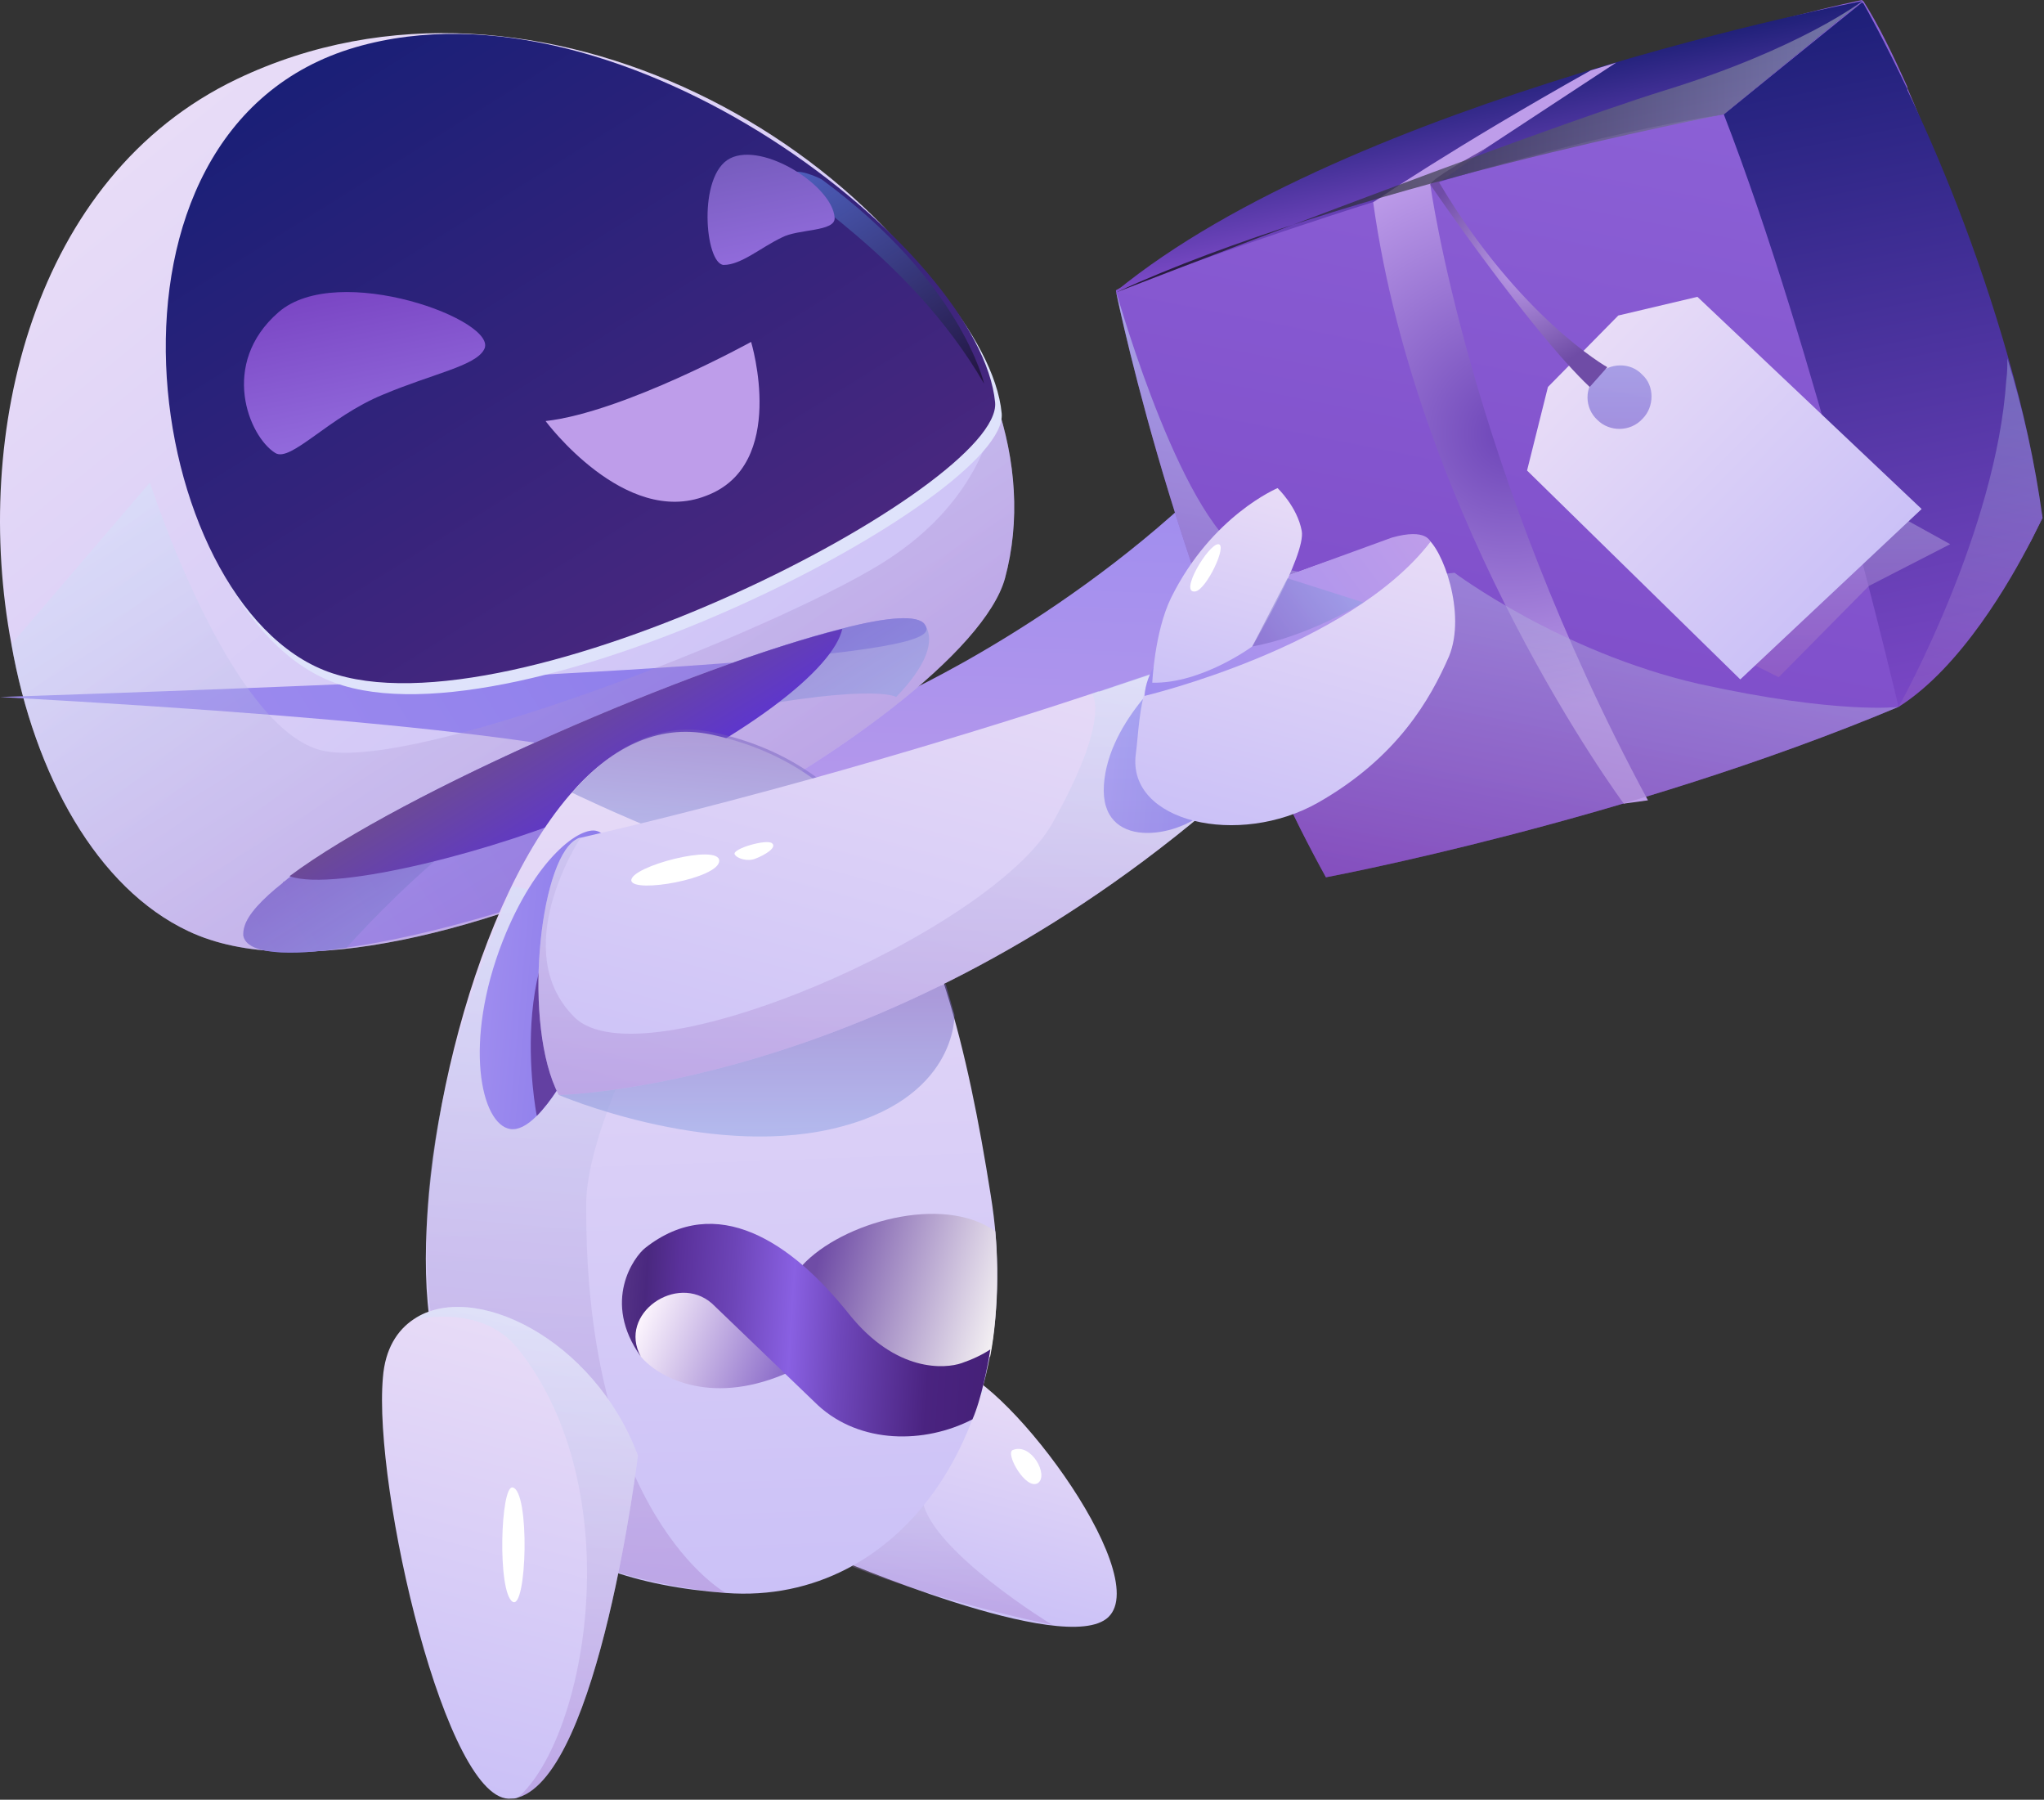 <svg width="618" height="544" viewBox="0 0 618 544" fill="none" xmlns="http://www.w3.org/2000/svg">
  <rect x="0" y="0" width="618" height="544" fill="#333333" stroke="none"/>
  <path
    d="M251.684 470.546C251.684 470.546 322.133 501.118 335.093 488.823C349.05 475.531 301.863 413.389 286.576 413.389C263.98 413.057 249.026 461.241 251.684 470.546Z"
    fill="url(#paint0_linear_757:8346)" />
  <path opacity="0.3"
    d="M297.877 420.699C297.877 420.699 276.277 437.979 278.936 453.598C281.594 468.884 318.148 491.148 318.148 491.148C318.148 491.148 286.246 484.834 257.668 473.536L294.222 419.37L297.877 420.699Z"
    fill="url(#paint1_linear_757:8346)" />
  <path
    d="M270.958 210.682C270.958 210.682 326.453 186.091 371.647 139.236C371.647 139.236 386.268 154.855 374.638 190.079C374.638 190.079 288.902 281.796 240.386 287.777C191.869 293.759 210.146 226.633 210.146 226.633C210.146 226.633 251.02 224.639 270.958 210.682Z"
    fill="url(#paint2_linear_757:8346)" />
  <path
    d="M56.954 281.464C122.751 312.701 291.895 218.326 303.858 174.794C308.51 157.514 307.181 139.237 301.199 121.625C274.947 46.191 162.627 -19.606 71.576 23.927C9.767 53.502 -8.51 131.261 3.453 194.732C10.431 234.276 29.373 268.504 56.954 281.464Z"
    fill="url(#paint3_linear_757:8346)" />
  <path
    d="M104.805 286.448C130.725 282.792 166.282 272.159 188.546 261.857C229.752 243.248 257.334 224.971 270.95F8 210.682C279.93 201.377 282.921 193.734 279.598 188.75C277.604 185.759 268.3 186.424 254.343 190.079C213.801 200.38 135.377 233.279 96.497 258.866C93.174 261.192 90.183 263.186 87.525 265.18C86.86 265.512 86.528 266.177 85.864 266.509C85.864 266.509 85.531 266.509 85.531 266.842C79.218 271.826 74.897 276.479 73.901 280.134C73.568 281.131 73.568 281.795 73.568 282.792C74.565 288.442 87.193 289.106 104.805 286.448Z"
    fill="url(#paint4_linear_757:8346)" />
  <path opacity="0.3"
    d="M56.955 281.463C122.751 312.7 291.895 218.325 303.858 174.793C308.51 157.513 307.181 139.236 301.2 121.624C301.2 121.624 299.87 149.87 266.307 170.473C232.744 191.076 126.074 232.947 97.828 226.965C69.582 220.984 45.324 145.882 45.324 145.882L3.453 194.731C10.432 234.276 29.373 268.503 56.955 281.463Z"
    fill="url(#paint5_linear_757:8346)" />
  <path opacity="0.5"
    d="M104.805 286.448C119.094 270.497 161.962 226.965 207.82 217.328C263.98 205.697 270.958 210.682 270.958 210.682C279.93 201.377 282.921 193.734 279.598 188.75C277.604 185.759 268.3 186.424 254.343 190.079C213.801 200.38 135.377 233.279 96.497 258.866C92.51 261.525 88.854 264.183 85.864 266.509C85.864 266.509 85.531 266.509 85.531 266.842C79.218 271.826 74.897 276.479 73.901 280.134C73.568 281.131 73.568 281.795 73.568 282.792C74.565 288.442 87.193 289.106 104.805 286.448Z"
    fill="url(#paint6_linear_757:8346)" />
  <path
    d="M87.525 264.848C101.482 269.833 151.993 256.54 178.577 244.577C226.429 222.977 252.017 202.042 254.676 190.079C210.479 201.045 121.753 239.26 87.525 264.848Z"
    fill="url(#paint7_linear_757:8346)" />
  <path
    d="M302.86 124.948C305.186 150.203 157.31 226.966 101.15 206.363C44.99 185.76 24.055 42.536 109.458 17.613C190.873 -6.313 298.54 79.089 302.86 124.948Z"
    fill="#DFE3FB" />
  <path
    d="M300.868 121.624C303.194 146.879 155.318 223.642 99.158 203.039C42.998 182.436 22.063 39.212 107.466 14.289C188.881 -9.305 296.548 76.098 300.868 121.624Z"
    fill="url(#paint8_linear_757:8346)" />
  <path opacity="0.5"
    d="M297.543 115.975C297.543 115.975 290.565 85.071 248.362 54.166C248.362 54.166 240.054 49.846 238.393 53.169C236.731 56.492 274.614 76.431 297.543 115.975Z"
    fill="url(#paint9_linear_757:8346)" />
  <path
    d="M227.094 103.347C227.094 103.347 188.547 124.614 164.953 127.273C164.953 127.273 188.879 159.506 213.47 149.87C238.393 140.565 227.094 103.347 227.094 103.347Z"
    fill="#BE9DEA" />
  <path
    d="M129.73 397.77C136.709 451.936 164.955 477.524 219.453 481.511C272.954 485.499 310.837 430.669 299.539 361.217C292.56 317.02 282.923 277.143 262.32 251.223C250.69 236.602 235.404 226.3 214.801 221.98C198.518 218.657 184.228 226.3 172.265 240.257C141.029 276.478 124.413 355.9 129.73 397.77Z"
    fill="url(#paint10_linear_757:8346)" />
  <path opacity="0.3"
    d="M210.481 280.467C210.481 280.467 177.583 335.629 177.251 363.543C176.586 457.918 219.453 481.512 219.453 481.512C219.453 481.512 181.238 478.521 165.288 464.564C148.008 449.278 125.411 421.364 129.399 363.211C132.389 317.352 154.986 267.839 154.986 267.839L210.481 280.467Z"
    fill="url(#paint11_linear_757:8346)" />
  <path opacity="0.5"
    d="M172.93 239.593C172.93 239.593 227.096 265.845 249.028 265.181C270.295 264.848 263.317 251.556 262.985 250.559C251.354 235.938 236.068 225.636 215.465 221.316C199.514 217.993 185.225 225.636 172.93 239.593Z"
    fill="url(#paint12_linear_757:8346)" />
  <path
    d="M206.16 275.814C209.483 276.147 212.141 308.38 209.483 309.377C206.824 310.042 203.833 303.063 202.172 292.43C200.843 281.796 203.169 275.482 206.16 275.814Z"
    fill="white" />
  <path
    d="M183.896 291.765C180.24 309.377 170.603 328.983 162.296 337.291C159.305 340.282 156.647 341.611 154.321 341.279C145.348 339.949 140.031 315.026 151.994 284.454C161.964 259.199 175.588 249.562 180.573 251.224C182.899 251.888 185.225 255.544 186.222 263.187C186.887 269.5 186.554 278.805 183.896 291.765Z"
    fill="url(#paint13_linear_757:8346)" />
  <path
    d="M183.896 291.765C180.24 309.377 170.603 328.983 162.296 337.291C162.296 337.291 150.665 278.805 186.222 263.187C186.886 269.5 186.554 278.805 183.896 291.765Z"
    fill="#6340A2" />
  <path opacity="0.5"
    d="M168.941 330.977C168.941 330.977 213.138 349.918 251.353 341.278C289.569 332.639 288.572 306.719 288.572 306.719L285.913 297.414L168.941 330.977Z"
    fill="url(#paint14_linear_757:8346)" />
  <path
    d="M192.867 439.974C192.867 439.974 181.236 536.01 156.646 543.321C155.981 543.653 155.316 543.653 154.652 543.653C135.046 545.979 112.781 449.943 115.772 416.38C116.436 407.74 120.092 402.091 125.076 398.768C142.689 386.805 179.575 404.417 192.867 439.974Z"
    fill="url(#paint15_linear_757:8346)" />
  <path
    d="M364.669 245.242C264.645 329.315 168.94 330.977 168.94 330.977C157.974 310.041 162.959 260.86 173.925 253.882C174.59 253.549 174.922 253.217 175.587 253.217C237.728 238.928 299.205 219.986 332.103 209.02H332.435C344.398 205.033 352.373 202.374 355.032 201.377L356.029 201.045C356.029 201.045 356.029 201.045 356.361 201.377C358.023 202.042 359.352 202.706 360.349 204.036C369.653 214.005 365.001 243.248 364.669 245.242Z"
    fill="url(#paint16_linear_757:8346)" />
  <path
    d="M355.697 201.045C355.697 201.045 335.094 217.328 333.765 237.266C332.436 257.205 356.029 253.217 364.337 245.242C364.669 245.242 377.297 207.691 355.697 201.045Z"
    fill="url(#paint17_linear_757:8346)" />
  <path
    d="M617.554 156.516C617.554 156.516 616.225 159.175 614.231 163.162C600.939 187.421 575.019 212.344 574.022 213.673C491.61 248.233 400.891 265.18 400.891 265.18C358.355 188.085 338.417 93.046 337.42 88.061V87.729C452.73 22.597 559.733 0.665 563.056 0C563.056 0 563.056 0.332 563.388 0.332C568.04 7.643 572.36 16.615 576.68 26.252V26.584C588.643 54.166 599.277 88.061 606.92 114.313C613.234 136.91 616.889 153.525 617.554 156.516C617.554 156.184 617.554 156.516 617.554 156.516Z"
    fill="url(#paint18_linear_757:8346)" />
  <path
    d="M617.554 156.517C617.554 156.517 616.225 159.175 614.231 163.163C607.917 175.458 592.964 201.71 574.022 213.673C574.022 213.673 548.767 105.674 521.186 34.56L563.056 0.665C563.056 0.665 563.056 0.997 563.388 0.997C564.718 3.323 569.702 12.296 576.681 26.917V27.25C585.985 46.523 597.948 75.434 607.253 108.332C611.573 123.286 615.228 139.569 617.554 156.517C617.554 156.184 617.554 156.517 617.554 156.517Z"
    fill="url(#paint19_linear_757:8346)" />
  <path
    d="M337.42 88.061C337.42 88.061 446.416 45.858 521.185 34.559L563.056 0.332C563.056 0.332 408.201 29.907 337.42 88.061Z"
    fill="url(#paint20_linear_757:8346)" />
  <path
    d="M218.786 80.086C213.137 79.753 210.811 52.837 220.78 47.852C230.75 42.867 251.685 56.16 252.349 65.796C252.682 70.117 241.383 69.12 236.399 71.778C230.085 74.769 224.103 80.086 218.786 80.086Z"
    fill="url(#paint21_linear_757:8346)" />
  <path opacity="0.5"
    d="M530.49 201.045L537.8 204.7L565.05 177.119L589.64 164.491L577.013 157.513L494.268 103.347L469.678 123.617L530.49 201.045Z"
    fill="url(#paint22_linear_757:8346)" />
  <path
    d="M146.344 105.674C151.329 97.034 102.147 78.757 84.203 94.376C66.258 109.994 75.231 131.926 83.206 136.911C87.858 139.901 99.489 125.945 115.772 119.298C130.726 112.985 143.686 110.658 146.344 105.674Z"
    fill="url(#paint23_linear_757:8346)" />
  <path
    d="M490.945 242.916C490.945 242.916 428.804 159.175 415.18 61.144C415.18 61.144 439.438 44.529 480.976 21.267L488.619 18.941L432.46 55.827C432.46 55.827 444.09 141.562 498.256 241.919L490.945 242.916Z"
    fill="url(#paint24_radial_757:8346)" />
  <path opacity="0.3"
    d="M192.866 439.974C192.866 439.974 181.236 536.01 156.645 543.321C177.58 524.712 190.54 450.275 156.645 407.74C147.008 395.777 131.39 397.771 125.408 398.768C142.688 386.805 179.574 404.417 192.866 439.974Z"
    fill="url(#paint25_linear_757:8346)" />
  <path opacity="0.5"
    d="M574.022 213.673C491.61 248.233 400.891 265.181 400.891 265.181C358.355 188.086 338.417 93.046 337.42 88.061C338.749 92.382 358.023 159.84 378.294 168.812C399.229 178.117 439.77 173.132 439.77 173.132C439.77 173.132 471.672 197.058 513.542 206.695C555.745 215.999 574.022 213.673 574.022 213.673Z"
    fill="url(#paint26_linear_757:8346)" />
  <path opacity="0.3"
    d="M364.669 245.242C264.645 329.315 168.94 330.977 168.94 330.977C157.974 310.041 162.959 260.86 173.925 253.882L175.587 253.217C174.59 254.546 153.654 287.445 173.593 307.383C193.863 327.986 299.869 281.463 318.146 248.897C336.423 216.331 330.109 209.685 330.109 209.685L331.77 209.02H332.103L354.7 201.377L355.696 201.045C355.696 201.045 355.697 201.045 356.029 201.377C356.694 201.71 358.355 202.706 360.016 204.036C366.663 209.02 376.299 221.648 364.669 245.242Z"
    fill="url(#paint27_linear_757:8346)" />
  <path
    d="M343.401 227.962C340.743 248.565 374.638 256.208 398.564 242.583C422.49 228.959 432.459 211.347 438.108 198.387C443.425 185.427 436.115 165.488 431.13 162.498C426.146 159.507 377.629 178.116 369.321 182.104C343.401 195.064 345.063 215.999 343.401 227.962Z"
    fill="url(#paint28_linear_757:8346)" />
  <path
    d="M346.061 210.35C346.061 210.35 407.869 195.729 432.46 163.827C432.46 163.827 431.463 159.507 420.829 162.498L366.996 182.104C366.663 182.104 346.725 196.726 346.061 210.35Z"
    fill="url(#paint29_linear_757:8346)" />
  <path
    d="M348.387 206.362C348.387 206.362 349.051 191.076 354.036 180.775C366.331 155.852 386.27 147.544 386.27 147.544C386.27 147.544 392.251 153.193 393.58 160.504C394.91 167.815 378.627 195.396 378.627 195.396C378.627 195.396 363.34 206.694 348.387 206.362Z"
    fill="url(#paint30_linear_757:8346)" />
  <path opacity="0.5"
    d="M389.261 174.793L412.19 182.104C412.19 182.104 395.575 192.405 378.627 195.396L389.261 174.793Z"
    fill="url(#paint31_linear_757:8346)" />
  <path
    d="M513.211 89.723L489.284 95.372L468.017 116.972L461.703 142.227L526.17 205.365L581.001 153.858L513.211 89.723ZM496.595 126.609C492.94 130.596 486.626 130.596 482.971 126.941C478.983 123.286 478.983 116.972 482.971 113.316C486.626 109.661 492.94 109.329 496.595 113.316C500.251 116.639 500.251 122.953 496.595 126.609Z"
    fill="url(#paint32_linear_757:8346)" />
  <path
    d="M432.46 55.828C432.46 55.828 462.699 100.025 480.644 116.972L485.961 110.991C485.961 110.991 459.376 96.037 435.118 55.163L450.404 44.197C450.404 44.197 432.127 54.166 432.46 55.828Z"
    fill="url(#paint33_radial_757:8346)" />
  <path
    d="M154.984 449.61C151.329 448.945 150.332 481.179 154.984 484.17C159.304 486.828 160.301 450.607 154.984 449.61Z"
    fill="white" />
  <path
    d="M190.872 266.177C191.537 270.164 217.457 265.512 217.457 260.195C217.457 254.878 190.54 261.857 190.872 266.177Z"
    fill="white" />
  <path
    d="M222.109 258.202C221.444 256.541 231.746 253.55 233.407 254.879C235.069 256.208 231.081 258.534 228.423 259.531C226.097 260.528 222.774 259.531 222.109 258.202Z"
    fill="white" />
  <path
    d="M361.346 178.78C356.361 179.445 365.333 164.491 368.324 164.491C371.315 164.491 364.669 178.448 361.346 178.78Z"
    fill="white" />
  <path
    d="M306.183 438.312C303.857 439.309 310.171 450.607 313.826 448.281C317.149 445.955 311.833 435.986 306.183 438.312Z"
    fill="white" />
  <path opacity="0.3"
    d="M617.555 156.516C617.555 156.516 616.226 159.175 614.232 163.163C607.919 175.458 592.965 201.71 574.023 213.673C575.02 212.012 603.599 160.172 606.589 114.978C606.922 112.652 606.922 110.326 606.922 108.332C611.574 123.286 615.229 139.569 617.555 156.516C617.555 156.184 617.555 156.516 617.555 156.516Z"
    fill="url(#paint34_linear_757:8346)" />
  <path opacity="0.72"
    d="M337.42 88.393C337.42 88.393 462.699 39.877 503.573 27.249C544.447 14.621 563.056 0.332 563.056 0.332L521.185 34.559C521.185 34.559 406.54 56.492 337.42 88.393Z"
    fill="url(#paint35_linear_757:8346)" />
  <path
    d="M237.168 415.362C214.005 425.095 198.565 415.867 193.741 410.036C191.946 407.503 189.882 400.879 195.989 394.648C202.096 388.418 210.885 390.487 214.517 392.301L237.719 415.146L237.168 415.362Z"
    fill="url(#paint36_linear_757:8346)" />
  <path
    d="M262.294 403.995L242.562 382.481C254.534 369.49 285.085 360.816 300.923 372.185C301.563 378.965 302.15 396.025 299.383 410.025C298.749 410.37 298.095 410.688 297.423 410.979C286.808 415.578 271.869 413.372 262.294 403.995Z"
    fill="url(#paint37_linear_757:8346)" />
  <path
    d="M215.26 393.998C204.654 384.706 186.671 397.13 193.74 410.036C181.836 393.363 191.753 379.838 195.065 377.228C216.624 360.239 239.322 375.444 256.609 397.098C271.014 415.141 285.938 413.682 290.702 412.048C294.154 410.865 297.036 409.463 299.423 407.9C298.728 412.442 296.674 423.024 294.02 429.024C279.478 436.52 260.071 436.474 247.357 424.823L215.26 393.998Z"
    fill="url(#paint38_linear_757:8346)" />
  <defs>
    <linearGradient id="paint0_linear_757:8346" x1="291.251" y1="485.102" x2="309.018" y2="418.977"
      gradientUnits="userSpaceOnUse">
      <stop stop-color="#CBC1F7" />
      <stop offset="1" stop-color="#E8DCF7" />
    </linearGradient>
    <linearGradient id="paint1_linear_757:8346" x1="287.854" y1="491.081" x2="287.854" y2="419.151"
      gradientUnits="userSpaceOnUse">
      <stop stop-color="#9D68C2" />
      <stop offset="1" stop-color="#CCEDFF" />
    </linearGradient>
    <linearGradient id="paint2_linear_757:8346" x1="290.186" y1="290.178" x2="295.809" y2="136.522"
      gradientUnits="userSpaceOnUse">
      <stop stop-color="#BE9DEA" />
      <stop offset="1" stop-color="#9E8CEF" />
    </linearGradient>
    <linearGradient id="paint3_linear_757:8346" x1="221.817" y1="253.217" x2="47.532" y2="39.405"
      gradientUnits="userSpaceOnUse">
      <stop stop-color="#CBC1F7" />
      <stop offset="1" stop-color="#E8DCF7" />
    </linearGradient>
    <linearGradient id="paint4_linear_757:8346" x1="274.371" y1="180.279" x2="83.896" y2="299.421"
      gradientUnits="userSpaceOnUse">
      <stop stop-color="#8879EA" />
      <stop offset="1" stop-color="#9E8CEF" />
    </linearGradient>
    <linearGradient id="paint5_linear_757:8346" x1="206.143" y1="255.857" x2="111.376" y2="104.352"
      gradientUnits="userSpaceOnUse">
      <stop stop-color="#9D68C2" />
      <stop offset="1" stop-color="#CCEDFF" />
    </linearGradient>
    <linearGradient id="paint6_linear_757:8346" x1="191.896" y1="260.255" x2="164.339" y2="216.198"
      gradientUnits="userSpaceOnUse">
      <stop stop-color="#8DA4E5" />
      <stop offset="1" stop-color="#755CBB" />
    </linearGradient>
    <linearGradient id="paint7_linear_757:8346" x1="182.312" y1="245.916" x2="164.458" y2="216.845"
      gradientUnits="userSpaceOnUse">
      <stop stop-color="#5E36CC" />
      <stop offset="1" stop-color="#6C4A96" />
    </linearGradient>
    <linearGradient id="paint8_linear_757:8346" x1="213.249" y1="189.244" x2="103.369" y2="13.576"
      gradientUnits="userSpaceOnUse">
      <stop stop-color="#48277F" />
      <stop offset="1" stop-color="#1A1F77" />
    </linearGradient>
    <linearGradient id="paint9_linear_757:8346" x1="291.439" y1="119.898" x2="246.345" y2="47.806"
      gradientUnits="userSpaceOnUse">
      <stop />
      <stop offset="1" stop-color="#6A9BFF" />
    </linearGradient>
    <linearGradient id="paint10_linear_757:8346" x1="218.834" y1="481.95" x2="209.376" y2="220.988"
      gradientUnits="userSpaceOnUse">
      <stop stop-color="#CBC1F7" />
      <stop offset="1" stop-color="#E8DCF7" />
    </linearGradient>
    <linearGradient id="paint11_linear_757:8346" x1="169.566" y1="477.026" x2="187.922" y2="270.653"
      gradientUnits="userSpaceOnUse">
      <stop stop-color="#9D68C2" />
      <stop offset="1" stop-color="#CCEDFF" />
    </linearGradient>
    <linearGradient id="paint12_linear_757:8346" x1="217.483" y1="262.67" x2="221.128" y2="221.691"
      gradientUnits="userSpaceOnUse">
      <stop stop-color="#8DA4E5" />
      <stop offset="1" stop-color="#755CBB" />
    </linearGradient>
    <linearGradient id="paint13_linear_757:8346" x1="184.39" y1="297.671" x2="146.938" y2="294.341"
      gradientUnits="userSpaceOnUse">
      <stop stop-color="#8879EA" />
      <stop offset="1" stop-color="#9E8CEF" />
    </linearGradient>
    <linearGradient id="paint14_linear_757:8346" x1="228.728" y1="343.577" x2="228.728" y2="297.38"
      gradientUnits="userSpaceOnUse">
      <stop stop-color="#8DA4E5" />
      <stop offset="1" stop-color="#755CBB" />
    </linearGradient>
    <linearGradient id="paint15_linear_757:8346" x1="127.273" y1="536.751" x2="163.856" y2="400.604"
      gradientUnits="userSpaceOnUse">
      <stop stop-color="#CBC1F7" />
      <stop offset="1" stop-color="#E8DCF7" />
    </linearGradient>
    <linearGradient id="paint16_linear_757:8346" x1="240.414" y1="350.11" x2="285.519" y2="182.247"
      gradientUnits="userSpaceOnUse">
      <stop stop-color="#CBC1F7" />
      <stop offset="1" stop-color="#E8DCF7" />
    </linearGradient>
    <linearGradient id="paint17_linear_757:8346" x1="368.147" y1="228.007" x2="335.048" y2="225.064"
      gradientUnits="userSpaceOnUse">
      <stop stop-color="#8879EA" />
      <stop offset="1" stop-color="#9E8CEF" />
    </linearGradient>
    <linearGradient id="paint18_linear_757:8346" x1="447.249" y1="274.521" x2="504.133" y2="-11.343"
      gradientUnits="userSpaceOnUse">
      <stop stop-color="#7B48C6" />
      <stop offset="1" stop-color="#8E64D8" />
    </linearGradient>
    <linearGradient id="paint19_linear_757:8346" x1="592.437" y1="210.052" x2="551.192" y2="2.777"
      gradientUnits="userSpaceOnUse">
      <stop stop-color="#7A47C5" />
      <stop offset="1" stop-color="#1D1F78" />
    </linearGradient>
    <linearGradient id="paint20_linear_757:8346" x1="454.364" y1="64.746" x2="446.193" y2="23.681"
      gradientUnits="userSpaceOnUse">
      <stop stop-color="#7C4AC7" />
      <stop offset="1" stop-color="#1F2078" />
    </linearGradient>
    <linearGradient id="paint21_linear_757:8346" x1="235.011" y1="76.907" x2="228.74" y2="45.9"
      gradientUnits="userSpaceOnUse">
      <stop stop-color="#916BDB" />
      <stop offset="1" stop-color="#765CBD" />
    </linearGradient>
    <linearGradient id="paint22_linear_757:8346" x1="529.569" y1="204.717" x2="529.569" y2="103.356"
      gradientUnits="userSpaceOnUse">
      <stop stop-color="#9D68C2" />
      <stop offset="1" stop-color="#CCEDFF" />
    </linearGradient>
    <linearGradient id="paint23_linear_757:8346" x1="114.12" y1="131.394" x2="105.189" y2="87.236"
      gradientUnits="userSpaceOnUse">
      <stop stop-color="#926ADC" />
      <stop offset="1" stop-color="#7A46C4" />
    </linearGradient>
    <radialGradient id="paint24_radial_757:8346" cx="0" cy="0" r="1" gradientUnits="userSpaceOnUse"
      gradientTransform="translate(456.629 130.956) scale(84.519)">
      <stop stop-color="#6D45B8" />
      <stop offset="1" stop-color="#BE9DEA" />
    </radialGradient>
    <linearGradient id="paint25_linear_757:8346" x1="159.122" y1="543.321" x2="159.122" y2="395.046"
      gradientUnits="userSpaceOnUse">
      <stop stop-color="#9D68C2" />
      <stop offset="1" stop-color="#CCEDFF" />
    </linearGradient>
    <linearGradient id="paint26_linear_757:8346" x1="431.798" y1="271.447" x2="463.275" y2="113.261"
      gradientUnits="userSpaceOnUse">
      <stop stop-color="#8E55B6" />
      <stop offset="1" stop-color="#CCEDFF" />
    </linearGradient>
    <linearGradient id="paint27_linear_757:8346" x1="266.465" y1="330.91" x2="266.465" y2="201.145"
      gradientUnits="userSpaceOnUse">
      <stop stop-color="#9D68C2" />
      <stop offset="1" stop-color="#CCEDFF" />
    </linearGradient>
    <linearGradient id="paint28_linear_757:8346" x1="378.986" y1="252.976" x2="405.16" y2="155.569"
      gradientUnits="userSpaceOnUse">
      <stop stop-color="#CBC1F7" />
      <stop offset="1" stop-color="#E8DCF7" />
    </linearGradient>
    <linearGradient id="paint29_linear_757:8346" x1="426.091" y1="155.145" x2="347.759" y2="212.689"
      gradientUnits="userSpaceOnUse">
      <stop stop-color="#BE9DEA" />
      <stop offset="1" stop-color="#9E8CEF" />
    </linearGradient>
    <linearGradient id="paint30_linear_757:8346" x1="362.864" y1="210.273" x2="380.13" y2="146.018"
      gradientUnits="userSpaceOnUse">
      <stop stop-color="#CBC1F7" />
      <stop offset="1" stop-color="#E8DCF7" />
    </linearGradient>
    <linearGradient id="paint31_linear_757:8346" x1="406.34" y1="174.126" x2="378.177" y2="194.816"
      gradientUnits="userSpaceOnUse">
      <stop stop-color="#8DA4E5" />
      <stop offset="1" stop-color="#755CBB" />
    </linearGradient>
    <linearGradient id="paint32_linear_757:8346" x1="554.426" y1="180.774" x2="478.418" y2="106.519"
      gradientUnits="userSpaceOnUse">
      <stop stop-color="#CBC1F7" />
      <stop offset="1" stop-color="#E8DCF7" />
    </linearGradient>
    <radialGradient id="paint33_radial_757:8346" cx="0" cy="0" r="1" gradientUnits="userSpaceOnUse"
      gradientTransform="translate(459.042 80.652) scale(31.939)">
      <stop stop-color="#BE9DEA" />
      <stop offset="1" stop-color="#6F4CA6" />
    </radialGradient>
    <linearGradient id="paint34_linear_757:8346" x1="589.597" y1="216.755" x2="611.063" y2="108.88"
      gradientUnits="userSpaceOnUse">
      <stop stop-color="#9D68C2" />
      <stop offset="1" stop-color="#CCEDFF" />
    </linearGradient>
    <linearGradient id="paint35_linear_757:8346" x1="337.471" y1="44.319" x2="563.149" y2="44.319"
      gradientUnits="userSpaceOnUse">
      <stop />
      <stop offset="1" stop-color="#9295BB" />
    </linearGradient>
    <linearGradient id="paint36_linear_757:8346" x1="192.104" y1="400.153" x2="236.087" y2="419.008"
      gradientUnits="userSpaceOnUse">
      <stop stop-color="#FEF7FE" />
      <stop offset="1" stop-color="#8969C8" />
    </linearGradient>
    <linearGradient id="paint37_linear_757:8346" x1="246.109" y1="385.19" x2="306.268" y2="401.651"
      gradientUnits="userSpaceOnUse">
      <stop stop-color="#6F4CA6" />
      <stop offset="1" stop-color="#FEFDF9" />
    </linearGradient>
    <linearGradient id="paint38_linear_757:8346" x1="188.138" y1="390.944" x2="313.584" y2="398.789"
      gradientUnits="userSpaceOnUse">
      <stop stop-color="#543286" />
      <stop offset="0.056" stop-color="#4A287F" />
      <stop offset="0.134" stop-color="#5A319B" />
      <stop offset="0.268" stop-color="#6D45B8" />
      <stop offset="0.41" stop-color="#8960E2" />
      <stop offset="0.528" stop-color="#6F47BB" />
      <stop offset="0.746" stop-color="#4A2380" />
      <stop offset="1" stop-color="#411E71" />
    </linearGradient>
  </defs>
</svg>
